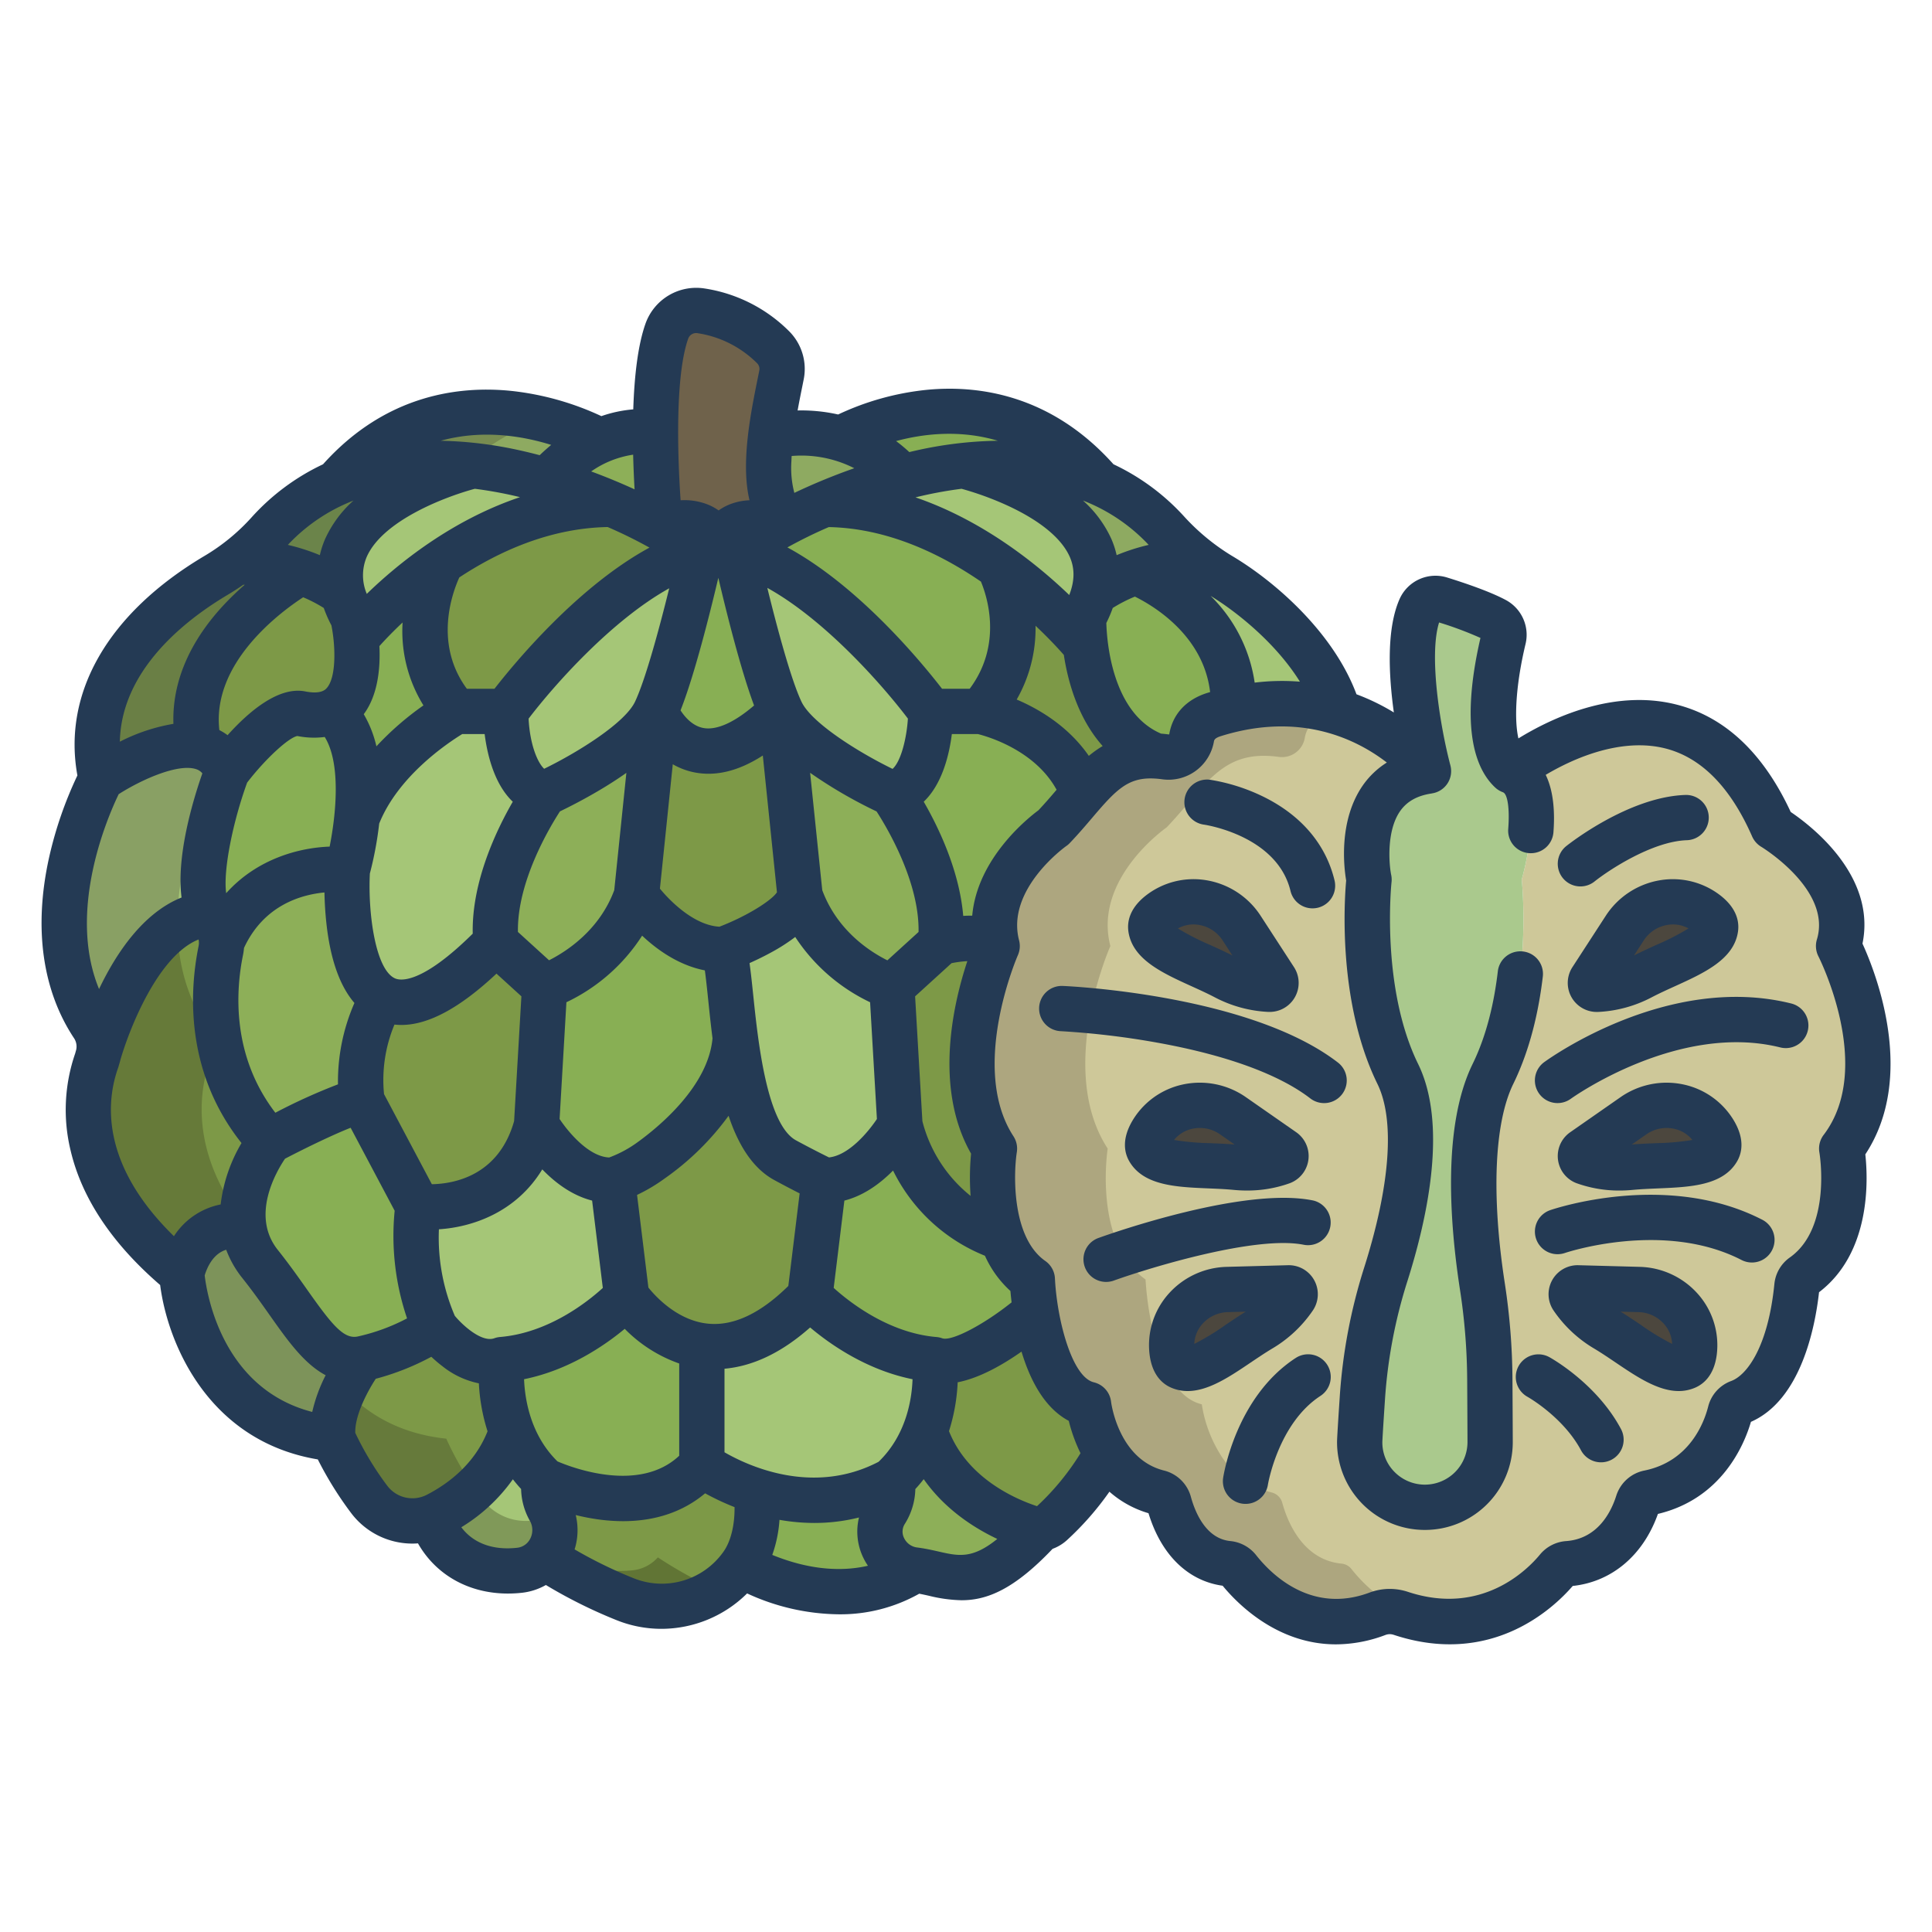 <svg id="Layer_1" height="512" viewBox="0 0 512 512" width="512" xmlns="http://www.w3.org/2000/svg" data-name="Layer 1"><path d="m487.23 250.71s16.91 32.53.84 53.68c0 0 4.33 23.44-10.29 33.76a3.772 3.772 0 0 0 -1.58 2.69c-.61 6.13-3.5 26.43-15.37 30.78a3.777 3.777 0 0 0 -2.33 2.6c-1.3 5.13-6.1 18.24-21.54 21.37a3.818 3.818 0 0 0 -2.9 2.57c-1.48 4.69-6.2 15.35-18.62 16.23a3.819 3.819 0 0 0 -2.69 1.38c-3.82 4.65-18.28 19.51-41.58 11.76a9.242 9.242 0 0 0 -6.14.15c-19.83 7.4-33.27-7.26-36.89-11.89a3.84 3.84 0 0 0 -2.68-1.42c-10.35-1.03-14.35-11.38-15.64-16.09a3.854 3.854 0 0 0 -2.74-2.74 22.512 22.512 0 0 1 -13.88-10.42 35.209 35.209 0 0 1 -4.71-12.96c-8.81-2.12-12.47-15.53-13.95-24.61a82.577 82.577 0 0 1 -.96-8.46 22.63 22.63 0 0 1 -8.08-11.11l-.01-.01c-3.95-10.83-1.94-23.58-1.94-23.58-13.76-21.15.71-53.68.71-53.68-4.65-17.89 14.91-31.44 14.91-31.44 3.02-3.16 5.5-6.24 7.88-8.96 5.32-6.11 10.12-10.46 19.23-9.98.83.04 1.7.13 2.6.25a6.125 6.125 0 0 0 6.9-5.01c.41-2.47 1.94-4.95 5.96-6.21q2.625-.825 5.13-1.39a52.892 52.892 0 0 1 27.88.83 51.648 51.648 0 0 1 23.8 15.54c-21.08 3.11-15.75 28.75-15.75 28.75s-3.26 29.28 7.62 51.51c7.07 14.44 1.55 38.25-3.19 53.17a138.086 138.086 0 0 0 -6.18 32.65c-.39 5.77-.7 10.83-.71 11.69a17.28 17.28 0 0 0 34.56.16c0-2.11-.04-9.75-.08-16.91a167.472 167.472 0 0 0 -1.98-24.5c-2.24-14.52-4.77-40.78 2.81-56.26 10.88-22.23 7.62-51.51 7.62-51.51s7.33-25.04-2.91-28.75c0 0 46.61-37.12 69.46 14.93 0 0 22.85 13.55 17.41 31.44z" fill="#cec899"/><path d="m400.36 204.34c10.24 3.71 2.91 28.75 2.91 28.75s3.26 29.28-7.62 51.51c-7.58 15.48-5.05 41.74-2.81 56.26a167.472 167.472 0 0 1 1.98 24.5c.04 7.16.08 14.8.08 16.91a17.28 17.28 0 0 1 -34.56-.16c.01-.86.32-5.92.71-11.69a138.086 138.086 0 0 1 6.18-32.65c4.74-14.92 10.26-38.73 3.19-53.17-10.88-22.23-7.62-51.51-7.62-51.51s-5.33-25.64 15.75-28.75h.01s-7.99-30.23-2.14-43.23a4.394 4.394 0 0 1 5.34-2.32c3.95 1.23 10.61 3.44 14.46 5.51a4.447 4.447 0 0 1 2.23 4.96c-1.77 7.36-5.85 27.97 1.91 35.08z" fill="#aac98d"/><path d="m354.75 188.79v.01a52.892 52.892 0 0 0 -27.88-.83c.89-26.11-25.91-36.35-25.91-36.35a47.016 47.016 0 0 1 17.3-2.62h.01a51.994 51.994 0 0 0 5.14 3.47c9.77 5.8 26.5 19.56 31.34 36.32z" fill="#a5c677"/><path d="m287.63 171.01a53.773 53.773 0 0 1 -.45-7.4 27.154 27.154 0 0 0 2.64-6.33h.01a44.009 44.009 0 0 1 11.13-5.66s26.8 10.24 25.91 36.35q-2.5.57-5.13 1.39c-4.02 1.26-5.55 3.74-5.96 6.21a6.125 6.125 0 0 1 -6.9 5.01c-.9-.12-1.77-.21-2.6-.25-13.52-5.11-17.49-20.15-18.65-29.32z" fill="#88af54"/><path d="m318.26 149a47.016 47.016 0 0 0 -17.3 2.62 44.009 44.009 0 0 0 -11.13 5.66c6.36-23.9-33.89-33.68-34.77-33.89 12.01-1.39 24.74-.63 36.34 4.52a53.564 53.564 0 0 1 17.84 12.85 67.017 67.017 0 0 0 9.02 8.24z" fill="#8eaa61"/><path d="m306.28 200.33c-9.11-.48-13.91 3.87-19.23 9.98-6.54-17.71-27.23-21.78-27.23-21.78 15.55-17.52 5.26-37.72 4.88-38.45a122.7 122.7 0 0 1 22.93 20.93c1.16 9.17 5.13 24.21 18.65 29.32z" fill="#7d9947"/><path d="m275.73 405.13a5.62 5.62 0 0 1 -2.6-.22c-6.83-2.21-22.7-9.01-28.02-25.58v-.01a42.8 42.8 0 0 0 2.54-19.02c8.84 3.19 26.89-12.75 26.89-12.75 1.48 9.08 5.14 22.49 13.95 24.61a35.209 35.209 0 0 0 4.71 12.96 69.378 69.378 0 0 1 -14.49 18.61 5.646 5.646 0 0 1 -2.98 1.4z" fill="#7d9947"/><path d="m264.7 150.08c-12.12-8.57-28.23-16.48-46.31-16.43a148.785 148.785 0 0 1 20.75-7.21 115.486 115.486 0 0 1 15.91-3.05h.01c.88.21 41.13 9.99 34.77 33.89h-.01a27.154 27.154 0 0 1 -2.64 6.33 53.773 53.773 0 0 0 .45 7.4 122.7 122.7 0 0 0 -22.93-20.93z" fill="#a5c677"/><path d="m287.05 210.31c-2.38 2.72-4.86 5.8-7.88 8.96 0 0-19.56 13.55-14.91 31.44-3.82-3.95-14.99-.94-14.99-.94 1.83-18.77-12.91-39.46-12.91-39.46 10.3-1.79 10.3-21.78 10.3-21.78h13.16s20.69 4.07 27.23 21.78z" fill="#88af54"/><path d="m273.13 404.91a5.62 5.62 0 0 0 2.6.22c-16.95 18.43-23.03 12.24-33.43 10.92-7.32-.92-11.51-9.05-7.64-15.31 2.86-4.63 1.7-8.41 1.7-8.41a33.825 33.825 0 0 0 8.75-13c5.32 16.57 21.19 23.37 28.02 25.58z" fill="#8daf58"/><path d="m273.58 339.09a82.577 82.577 0 0 0 .96 8.46s-18.05 15.94-26.89 12.75c-19.05-1.6-33.03-16.76-33.03-16.76l3.77-30.78c11.52.55 20.1-14.67 20.1-14.67 6.44 24.39 26.37 29.73 27 29.88l.01.01a22.63 22.63 0 0 0 8.08 11.11z" fill="#88af54"/><path d="m291.4 127.91c-11.6-5.15-24.33-5.91-36.34-4.52h-.01a115.486 115.486 0 0 0 -15.91 3.05 35.249 35.249 0 0 0 -16.34-10.21v-.01s39.15-22.38 68.6 11.69z" fill="#88af54"/><path d="m194.88 145.9a31.445 31.445 0 0 0 -4.42-.82c3.59-10.43 15.27-5.24 15.27-5.24s1.13-.66 3.17-1.72c2.19-1.13 5.45-2.73 9.49-4.47 18.08-.05 34.19 7.86 46.31 16.43.38.73 10.67 20.93-4.88 38.45h-13.16s-26.18-36.18-51.78-42.63z" fill="#88af54"/><path d="m263.55 304.39s-2.01 12.75 1.94 23.58c-.63-.15-20.56-5.49-27-29.88l-2.13-36.56 12.91-11.76s11.17-3.01 14.99.94c0 0-14.47 32.53-.71 53.68z" fill="#7d9947"/><path d="m236.36 210.31s14.74 20.69 12.91 39.46l-12.91 11.76s-17.97-5.88-24.35-24.28l-5.03-48.72c5.12 10.82 29.38 21.78 29.38 21.78z" fill="#8daf58"/><path d="m247.65 360.3a42.8 42.8 0 0 1 -2.54 19.02v.01a33.825 33.825 0 0 1 -8.75 13c-13.26 7.24-26.44 5.76-35.99 2.7a56.365 56.365 0 0 1 -14.37-6.86v-31.56c7.81 1.14 17.57-1.5 28.62-13.07 0 0 13.98 15.16 33.03 16.76z" fill="#a5c677"/><path d="m246.66 188.53s0 19.99-10.3 21.78c0 0-24.26-10.96-29.38-21.78-5.04-10.64-11.89-41.66-12.1-42.63 25.6 6.45 51.78 42.63 51.78 42.63z" fill="#a5c677"/><path d="m236.36 261.53 2.13 36.56s-8.58 15.22-20.1 14.67c0 0-4.14-1.95-10.28-5.27-8.26-4.48-11.49-19.14-13.24-32.49-1.38-10.42-1.86-20.03-3.14-23.4 0 0 18.76-6.84 20.28-14.35 6.38 18.4 24.35 24.28 24.35 24.28z" fill="#a5c677"/><path d="m236.36 392.33s1.16 3.78-1.7 8.41c-3.87 6.26.32 14.39 7.64 15.31 0 0-17.24 13.66-45.83-1.16 3.75-5.09 4.8-12.77 3.9-19.86 9.55 3.06 22.73 4.54 35.99-2.7z" fill="#88af54"/><path d="m222.8 116.23a35.249 35.249 0 0 1 16.34 10.21 148.785 148.785 0 0 0 -20.75 7.21c-4.04 1.74-7.3 3.34-9.49 4.47-5.56-3.24-5.78-13.04-4.65-22.47a37.5 37.5 0 0 1 18.55.58z" fill="#8eaa61"/><path d="m218.39 312.76-3.77 30.78c-11.05 11.57-20.81 14.21-28.62 13.07-12.42-1.78-19.93-13.07-19.93-13.07l-3.77-30.78a33.791 33.791 0 0 0 10.28-5.27c10.65-7.72 21.47-19.48 22.28-32.49h.01c1.75 13.35 4.98 28.01 13.24 32.49 6.14 3.32 10.28 5.27 10.28 5.27z" fill="#7d9947"/><path d="m206.98 188.53 5.03 48.72c-1.52 7.51-20.28 14.35-20.28 14.35-12.95.38-23.05-14.35-23.05-14.35l5.03-48.72s9.36 23.66 33.27 0z" fill="#7d9947"/><path d="m204.84 91.98a8.125 8.125 0 0 1 2.27 7.35c-.76 3.91-2.11 10.03-2.86 16.32-1.13 9.43-.91 19.23 4.65 22.47-2.04 1.06-3.17 1.72-3.17 1.72s-11.68-5.19-15.27 5.24c-3.59-10.43-15.5-5.24-15.5-5.24s-1.23-11.98-1.25-25.15c-.01-9.82.65-20.29 3.01-26.95a8.245 8.245 0 0 1 9.05-5.37 34.349 34.349 0 0 1 19.07 9.61z" fill="#6f624b"/><path d="m200.37 395.03c.9 7.09-.15 14.77-3.9 19.86a26.059 26.059 0 0 1 -30.79 8.92 117.588 117.588 0 0 1 -21.35-11.09 10.962 10.962 0 0 0 1.34-12.6 10.707 10.707 0 0 1 -1.34-7.79s26.89 13.16 41.67-4.16a56.365 56.365 0 0 0 14.37 6.86z" fill="#7d9947"/><path d="m194.88 145.9c.21.97 7.06 31.99 12.1 42.63-23.91 23.66-33.27 0-33.27 0 5.04-10.64 11.93-41.61 12.14-42.58.01 0 0-.01 0-.01a32.727 32.727 0 0 1 4.61-.86 31.445 31.445 0 0 1 4.42.82z" fill="#88af54"/><path d="m194.87 275h-.01c-.81 13.01-11.63 24.77-22.28 32.49a33.791 33.791 0 0 1 -10.28 5.27c-11.52.55-20.1-14.67-20.1-14.67l2.13-36.56s17.97-5.88 24.35-24.28c0 0 10.1 14.73 23.05 14.35 1.28 3.37 1.76 12.98 3.14 23.4z" fill="#88af54"/><path d="m185.85 145.94s.01.01 0 .01c-25.56 6.58-51.83 42.58-51.83 42.58h-13.15c-15.84-17.84-3.83-39.58-3.83-39.58 11.76-8.02 27.41-15.35 45.26-15.3a125.271 125.271 0 0 1 12.66 6.19s11.91-5.19 15.5 5.24a32.727 32.727 0 0 0 -4.61.86z" fill="#7d9947"/><path d="m186 356.62v31.55c-14.78 17.32-41.67 4.16-41.67 4.16a33.813 33.813 0 0 1 -8.76-13.01 42.871 42.871 0 0 1 -2.53-19.02c19.05-1.6 33.03-16.76 33.03-16.76s7.51 11.29 19.93 13.07z" fill="#88af54"/><path d="m185.85 145.95c-.21.97-7.1 31.94-12.14 42.58-5.12 10.82-29.38 21.78-29.38 21.78-10.3-1.79-10.31-21.78-10.31-21.78s26.27-36 51.83-42.58z" fill="#a5c677"/><path d="m173.71 114.69c.02 13.17 1.25 25.15 1.25 25.15a125.271 125.271 0 0 0 -12.66-6.19 150.024 150.024 0 0 0 -17.46-6.31 42.527 42.527 0 0 1 14.18-10.52c8.53-3.73 14.69-2.13 14.69-2.13z" fill="#8daf58"/><path d="m173.71 188.53-5.03 48.72c-6.38 18.4-24.35 24.28-24.35 24.28l-12.92-11.76c-1.83-18.77 12.92-39.46 12.92-39.46s24.26-10.96 29.38-21.78z" fill="#8daf58"/><path d="m162.3 312.76 3.77 30.78s-13.98 15.16-33.03 16.76c-8.84 3.19-17.6-8.34-17.6-8.34s-7-12.85-4.69-32.29c0 0 24.9 3.2 31.45-21.58 0 0 8.58 15.22 20.1 14.67z" fill="#a5c677"/><path d="m144.84 127.34a150.024 150.024 0 0 1 17.46 6.31c-17.85-.05-33.5 7.28-45.26 15.3a113.919 113.919 0 0 0 -22.67 20.24 47.854 47.854 0 0 0 -.86-5.58 27.154 27.154 0 0 1 -2.64-6.33h-.01c-6.43-24.16 34.78-33.89 34.78-33.89a117.07 117.07 0 0 1 19.2 3.95z" fill="#a5c677"/><path d="m145.67 400.12a10.962 10.962 0 0 1 -1.34 12.6 10.3 10.3 0 0 1 -6.66 3.42c-10.72 1.18-19.94-3.66-23.4-13.89l-.02-.07a15.211 15.211 0 0 0 1.66-.73c7.17-3.72 15.93-10.46 19.66-22.13a33.813 33.813 0 0 0 8.76 13.01 10.707 10.707 0 0 0 1.34 7.79z" fill="#a5c677"/><path d="m159.02 116.82a42.527 42.527 0 0 0 -14.18 10.52 117.07 117.07 0 0 0 -19.2-3.95c-12.01-1.39-24.73-.63-36.34 4.51 29.45-34.06 69.72-11.08 69.72-11.08z" fill="#8eaa61"/><path d="m144.33 261.53-2.13 36.56c-6.55 24.78-31.45 21.58-31.45 21.58l-14.77-27.84c-2.25-14.45 4.94-26.79 5.37-27.53 5.8 3.35 15.11.85 30.06-14.53z" fill="#7d9947"/><path d="m101.35 264.3c-11.01-6.34-9.29-33.76-9.29-33.76a90.9 90.9 0 0 0 2.49-13.57c6.53-17.72 26.32-28.44 26.32-28.44h13.15s.01 19.99 10.31 21.78c0 0-14.75 20.69-12.92 39.46-14.95 15.38-24.26 17.88-30.06 14.53z" fill="#a5c677"/><path d="m133.04 360.3a42.871 42.871 0 0 0 2.53 19.02c-3.73 11.67-12.49 18.41-19.66 22.13a15.211 15.211 0 0 1 -1.66.73 14.324 14.324 0 0 1 -16.39-4.81 84.608 84.608 0 0 1 -9.6-16.11c-1.24-9.27 7.72-21.19 7.72-21.19a61.987 61.987 0 0 0 19.46-8.11s8.76 11.53 17.6 8.34z" fill="#7d9947"/><path d="m89.3 127.9c11.61-5.14 24.33-5.9 36.34-4.51 0 0-41.21 9.73-34.78 33.89a44.009 44.009 0 0 0 -11.13-5.66 47.712 47.712 0 0 0 -17.25-2.63 58.549 58.549 0 0 0 8.57-7.79 53.385 53.385 0 0 1 18.24-13.29z" fill="#87aa61"/><path d="m117.04 148.95s-12.01 21.74 3.83 39.58c0 0-19.79 10.72-26.32 28.44 1.04-9.72.67-22.17-6.41-28.44 6.66-3.1 6.86-12.99 6.23-19.34a113.919 113.919 0 0 1 22.67-20.24z" fill="#88af54"/><path d="m64.62 325.19c-1.73-11.73 6.86-22.77 6.86-22.77s20.02-10.59 24.5-10.59l14.77 27.84c-2.31 19.44 4.69 32.29 4.69 32.29a61.987 61.987 0 0 1 -19.46 8.11c-10.51 2.12-15.53-10.64-27.06-25.09a20.3 20.3 0 0 1 -4.3-9.79z" fill="#88af54"/><path d="m101.35 264.3c-.43.74-7.62 13.08-5.37 27.53-4.48 0-24.5 10.59-24.5 10.59-16.8-18.15-15.11-39.99-12.97-50.5a10.654 10.654 0 0 0 .22-2.17c9.49-22.39 33.33-19.21 33.33-19.21s-1.72 27.42 9.29 33.76z" fill="#8daf58"/><path d="m88.14 188.53c7.08 6.27 7.45 18.72 6.41 28.44a90.9 90.9 0 0 1 -2.49 13.57s-23.84-3.18-33.33 19.21a9.482 9.482 0 0 0 -2.28-6.23 7.6 7.6 0 0 1 -.93-1.34h-.01c-5.66-10.12 4.66-37.69 4.66-37.69s12.45-16.76 19.56-15.37c3.57.7 6.31.4 8.41-.59z" fill="#88af54"/><path d="m94.37 169.19c.63 6.35.43 16.24-6.23 19.34-2.1.99-4.84 1.29-8.41.59-7.11-1.39-19.56 15.37-19.56 15.37a9.98 9.98 0 0 0 -7.37-6.64c-6.63-27.79 26.93-46.23 26.93-46.23a44.009 44.009 0 0 1 11.13 5.66h.01a27.154 27.154 0 0 0 2.64 6.33 47.854 47.854 0 0 1 .86 5.58z" fill="#7d9947"/><path d="m68.92 334.98c11.53 14.45 16.55 27.21 27.06 25.09 0 0-8.96 11.92-7.72 21.19-37.28-3.94-40.09-43.73-40.09-43.73s3.25-14.87 16.45-12.34a20.3 20.3 0 0 0 4.3 9.79z" fill="#a5c677"/><path d="m62.48 148.99a47.712 47.712 0 0 1 17.25 2.63s-33.56 18.44-26.93 46.23c-10.29-2.33-25.99 8.49-25.99 8.49-6.38-27.73 17.21-46 30.46-53.86a56.984 56.984 0 0 0 5.21-3.49z" fill="#8daf58"/><path d="m58.73 249.75a10.654 10.654 0 0 1 -.22 2.17c-2.14 10.51-3.83 32.35 12.97 50.5 0 0-8.59 11.04-6.86 22.77-13.2-2.53-16.45 12.34-16.45 12.34-29.47-24.34-25.92-47.08-22.49-56.65.01-.01.01-.01.01-.02v-.01a8.35 8.35 0 0 0 .38-1.36c1.99-6.75 11.57-35.87 29.44-37.31h.01a7.6 7.6 0 0 0 .93 1.34 9.482 9.482 0 0 1 2.28 6.23z" fill="#7d9947"/><path d="m60.17 204.49s-10.32 27.57-4.66 37.69c-17.87 1.44-27.45 30.56-29.44 37.31a9.984 9.984 0 0 0 -1.41-7.61c-18.41-27.71 2.15-65.54 2.15-65.54s15.7-10.82 25.99-8.49a9.98 9.98 0 0 1 7.37 6.64z" fill="#a5c677"/><path d="m454.45 300.23c1 1.74 1.4 3.36.7 4.55-2.79 4.77-13.79 3.69-23.04 4.59a27.936 27.936 0 0 1 -12.18-1.42 1.689 1.689 0 0 1 -.38-2.97l13.36-9.31c7.15-4.99 17.24-3.01 21.54 4.56z" fill="#4c473e"/><path d="m452.28 242.06c1.58 1.25 2.56 2.59 2.37 3.96-.79 5.47-11.38 8.6-19.61 12.9a27.909 27.909 0 0 1 -11.82 3.25 1.684 1.684 0 0 1 -1.48-2.6l8.86-13.64c4.74-7.3 14.84-9.26 21.68-3.87z" fill="#4c473e"/><path d="m434.43 341.73c8.72.23 15.65 7.81 14.59 16.44-.24 1.99-.88 3.52-2.16 4.07-5.09 2.18-13.28-5.2-21.25-9.97a27.789 27.789 0 0 1 -8.94-8.36 1.69 1.69 0 0 1 1.46-2.62z" fill="#4c473e"/><path d="m341.49 341.29a1.694 1.694 0 0 1 1.47 2.62 27.789 27.789 0 0 1 -8.94 8.36c-7.97 4.77-16.16 12.15-21.26 9.97-1.27-.55-1.91-2.08-2.16-4.07-1.06-8.63 5.87-16.21 14.6-16.44z" fill="#4c473e"/><path d="m340.08 304.98a1.687 1.687 0 0 1 -.39 2.97 27.863 27.863 0 0 1 -12.17 1.42c-9.26-.9-20.25.18-23.04-4.59-.7-1.19-.3-2.81.69-4.55 4.31-7.57 14.4-9.55 21.55-4.56z" fill="#4c473e"/><path d="m337.88 259.57a1.677 1.677 0 0 1 -1.47 2.6 27.874 27.874 0 0 1 -11.82-3.25c-8.24-4.3-18.83-7.43-19.61-12.9-.2-1.37.78-2.71 2.37-3.96 6.84-5.39 16.94-3.43 21.68 3.87z" fill="#4c473e"/><path d="m167.67 416.14c-8.665.954-16.346-2.029-20.8-8.608a10.82 10.82 0 0 1 -2.539 5.188 117.588 117.588 0 0 0 21.35 11.09 25.772 25.772 0 0 0 24.1-2.546 113.028 113.028 0 0 1 -15.446-8.544 10.3 10.3 0 0 1 -6.665 3.42z" fill="#617535"/><path d="m144.27 402.25-.02-.07a14.324 14.324 0 0 1 -16.39-4.81c-.723-.951-1.4-1.9-2.046-2.827a44.913 44.913 0 0 1 -9.9 6.907 15.211 15.211 0 0 1 -1.66.73l.02.07c3.46 10.23 12.68 15.07 23.4 13.89a10.3 10.3 0 0 0 6.66-3.42 10.82 10.82 0 0 0 2.539-5.188 21.878 21.878 0 0 1 -2.603-5.282z" fill="#809959"/><path d="m123.81 123.2a50.418 50.418 0 0 1 20.562-11.944c-14.4-3.663-36.814-4.472-55.072 16.644 11.022-4.88 23.044-5.808 34.51-4.7z" fill="#788c51"/><path d="m125.814 394.543a83.629 83.629 0 0 1 -7.554-13.283c-12.484-1.319-21.1-6.661-27.041-13.181-1.907 3.991-3.535 8.872-2.959 13.181a84.608 84.608 0 0 0 9.6 16.11 14.324 14.324 0 0 0 16.39 4.81 15.211 15.211 0 0 0 1.66-.73 44.913 44.913 0 0 0 9.904-6.907z" fill="#667a3b"/><path d="m79.73 151.62a45.192 45.192 0 0 1 5.327 2.216c.761-.479 1.5-.936 2.213-1.356 1.021-.607 2.017-1.251 3-1.918 1.547-15.825 24.425-23.988 32.541-26.4.333-.327.667-.652 1-.966-11.466-1.108-23.488-.18-34.51 4.7l-.01.01a53.385 53.385 0 0 0 -18.241 13.294 58.549 58.549 0 0 1 -8.57 7.79 47.712 47.712 0 0 1 17.25 2.63z" fill="#6b844a"/><path d="m91.219 368.079a49.529 49.529 0 0 1 -9.405-15.585c-3.7-4.642-7.615-10.9-12.894-17.514a20.3 20.3 0 0 1 -4.3-9.79c-13.2-2.53-16.45 12.34-16.45 12.34s2.81 39.79 40.09 43.73c-.576-4.309 1.052-9.19 2.959-13.181z" fill="#7d935a"/><path d="m52.8 197.85c-6.63-27.79 26.93-46.23 26.93-46.23a47.712 47.712 0 0 0 -17.25-2.63 56.984 56.984 0 0 1 -5.21 3.49c-13.25 7.86-36.84 26.13-30.46 53.86 0 0 15.7-10.82 25.99-8.49z" fill="#6a7f45"/><path d="m64.62 325.19c-.081-.552-.133-1.1-.171-1.65-14.349-18.728-11.529-34.959-8.769-42.66.01-.01.01-.01.01-.02v-.01a8.35 8.35 0 0 0 .38-1.36 9.984 9.984 0 0 0 -1.41-7.61c-5.6-8.423-7.588-17.781-7.654-26.727-12.439 7.861-19.289 28.747-20.936 34.337a8.35 8.35 0 0 1 -.38 1.36v.01c0 .01 0 .01-.01.02-3.43 9.57-6.98 32.31 22.49 56.65 0 0 3.25-14.87 16.45-12.34z" fill="#667a39"/><path d="m47.006 245.153c-.152-20.486 9.8-38.813 9.8-38.813a41.619 41.619 0 0 1 -1.019-7.3 10.263 10.263 0 0 0 -2.987-1.19c-10.29-2.33-25.99 8.49-25.99 8.49s-20.56 37.83-2.15 65.54a9.984 9.984 0 0 1 1.41 7.61c1.647-5.59 8.497-26.476 20.936-34.337z" fill="#89a064"/><path d="m358.14 415.79a3.84 3.84 0 0 0 -2.68-1.42c-10.35-1.03-14.35-11.38-15.64-16.09a3.854 3.854 0 0 0 -2.74-2.74 22.512 22.512 0 0 1 -13.88-10.42 35.209 35.209 0 0 1 -4.71-12.96c-8.81-2.12-12.47-15.53-13.95-24.61a82.577 82.577 0 0 1 -.96-8.46 22.63 22.63 0 0 1 -8.08-11.11l-.01-.01c-3.95-10.83-1.94-23.58-1.94-23.58-13.76-21.15.71-53.68.71-53.68-4.65-17.89 14.91-31.44 14.91-31.44 3.02-3.16 5.5-6.24 7.88-8.96 5.32-6.11 10.12-10.46 19.23-9.98.83.04 1.7.13 2.6.25a6.125 6.125 0 0 0 6.9-5.01c.41-2.47 1.94-4.95 5.96-6.21.832-.261 1.652-.5 2.466-.721a52.963 52.963 0 0 0 -27.336-.669q-2.5.57-5.13 1.39c-4.02 1.26-5.55 3.74-5.96 6.21a6.125 6.125 0 0 1 -6.9 5.01c-.9-.12-1.77-.21-2.6-.25-9.11-.48-13.91 3.87-19.23 9.98-2.38 2.72-4.86 5.8-7.88 8.96 0 0-19.56 13.55-14.91 31.44 0 0-14.47 32.53-.71 53.68 0 0-2.01 12.75 1.94 23.58l.01.01a22.63 22.63 0 0 0 8.08 11.11 82.577 82.577 0 0 0 .96 8.46c1.48 9.08 5.14 22.49 13.95 24.61a35.209 35.209 0 0 0 4.71 12.96 22.512 22.512 0 0 0 13.88 10.42 3.854 3.854 0 0 1 2.74 2.74c1.29 4.71 5.29 15.06 15.64 16.09a3.84 3.84 0 0 1 2.68 1.42c3.62 4.63 17.06 19.29 36.89 11.89a9.242 9.242 0 0 1 6.14-.15 41.313 41.313 0 0 0 11.743 2.171c-13.148-.585-21.949-10.301-24.773-13.911z" fill="#ada67f"/><g fill="#243a54"><path d="m493.578 250.072c3.683-17.914-13.433-31.115-19.021-34.89-7.3-15.731-17.557-25.324-30.5-28.522-16.742-4.138-33.225 3.829-41.662 9.026-1.22-5.423-.593-14.675 1.892-25.029a10.454 10.454 0 0 0 -5.22-11.641c-4.134-2.222-10.722-4.464-15.518-5.955a10.41 10.41 0 0 0 -12.6 5.59c-3.532 7.86-2.966 20.077-1.565 30.155a58.021 58.021 0 0 0 -9.905-4.817c-5.986-16.11-21.214-29.683-33-36.679a57.576 57.576 0 0 1 -12.831-10.61 59.52 59.52 0 0 0 -18.563-13.664c-16.707-18.659-36.147-21.048-49.62-19.712a72.232 72.232 0 0 0 -23.348 6.519 44.529 44.529 0 0 0 -10.742-1.067c.4-2.214.817-4.271 1.17-6.018.165-.817.319-1.576.454-2.268a14.114 14.114 0 0 0 -3.937-12.77 40.238 40.238 0 0 0 -22.389-11.279 14.27 14.27 0 0 0 -15.6 9.3c-2.092 5.906-2.979 14.3-3.251 22.746a34.161 34.161 0 0 0 -8.45 1.792 75.51 75.51 0 0 0 -23.528-6.648c-13.74-1.485-33.5.734-50.237 19.408a59.644 59.644 0 0 0 -19.007 14.145 53.406 53.406 0 0 1 -12.4 10.136c-25.51 15.141-37.678 36.241-33.688 58.186a103.141 103.141 0 0 0 -7.544 21.926c-4.068 18.533-1.755 35.052 6.695 47.768a4 4 0 0 1 .537 2.973c-.112.4-.2.714-.264.969a45.74 45.74 0 0 0 -1.193 25.889c2.994 12.577 10.964 24.516 23.7 35.514 1.985 15.46 12.7 41.348 41.781 46.217a93.758 93.758 0 0 0 8.851 14.238 20.319 20.319 0 0 0 16.213 8.067c.493 0 .987-.024 1.481-.06 4.753 8.374 13.491 13.3 23.833 13.3a34.218 34.218 0 0 0 3.723-.206 16.517 16.517 0 0 0 6.341-2.057 130.273 130.273 0 0 0 18.793 9.339 31.873 31.873 0 0 0 11.823 2.273 32.282 32.282 0 0 0 22.708-9.383 59.163 59.163 0 0 0 24.162 5.533 42.588 42.588 0 0 0 21.455-5.457c.853.166 1.708.352 2.59.551a39.053 39.053 0 0 0 8.631 1.181c6.848 0 13.979-2.953 24.119-13.622a11.6 11.6 0 0 0 3.8-2.3 78.4 78.4 0 0 0 11.263-12.842 27.213 27.213 0 0 0 10.354 5.7c3.356 11.011 10.444 17.946 19.65 19.218 3.987 4.851 14.541 15.537 30.021 15.535a37.228 37.228 0 0 0 13.091-2.474 3.233 3.233 0 0 1 2.148-.073c25.8 8.575 42.266-6.854 47.516-12.93 10.372-1.1 18.695-8.142 22.575-19.089 17.032-4.055 22.927-18.5 24.651-24.4 13.278-5.825 17.015-25.128 18.049-34.352 13.673-10.409 13.027-29.533 12.267-36.533 13.587-20.619 2.825-48.013-.754-55.847zm-149.085-69.419a59.559 59.559 0 0 0 -11.992.249 40.331 40.331 0 0 0 -11.682-22.986c6.681 4.053 17.217 12.368 23.674 22.737zm-23.8 2.755c-.25.076-.5.145-.749.224-5.614 1.759-9.194 5.648-10.077 10.943a.175.175 0 0 1 -.165.059c-.689-.1-1.356-.163-2.013-.218-12.914-5.532-14.352-24.207-14.5-29.322a33.363 33.363 0 0 0 1.7-3.976 38.015 38.015 0 0 1 5.874-3.01c5.023 2.481 18.186 10.355 19.929 25.3zm-16.283-39.008a53.93 53.93 0 0 0 -8.489 2.725 23.615 23.615 0 0 0 -1.418-4.34 30.738 30.738 0 0 0 -7.5-10.136 47.273 47.273 0 0 1 17.407 11.751zm-83.473 196.905 2.832-23.137c4.44-1.128 8.814-3.828 12.9-7.963a46.457 46.457 0 0 0 24.35 22.582 28.189 28.189 0 0 0 6.754 9.339c.075.883.176 1.9.308 3.013-7.343 5.884-15.9 10.41-18.391 9.516a6 6 0 0 0 -1.533-.332c-12.681-1.068-23.093-9.286-27.22-13.018zm-120.392-170.081c1.283-1.431 3.361-3.643 6.146-6.261a37.361 37.361 0 0 0 5.526 21.975 78.36 78.36 0 0 0 -12.464 10.848 30.113 30.113 0 0 0 -3.353-8.514c3.8-5.124 4.42-12.334 4.145-18.048zm-2.528 60.276a94.581 94.581 0 0 0 2.472-13.238c5.013-12.525 17.955-21.241 22.013-23.731h5.934c.692 5.474 2.547 13.261 7.455 17.932-4.306 7.45-10.919 21.212-10.611 34.966-13.553 13.391-19.154 12.491-20.585 11.856-5.227-2.307-7.207-17.407-6.678-27.785zm6.521 40.023a16.6 16.6 0 0 0 1.821.1c7.177 0 15.511-4.5 25.214-13.6l6.6 6.011-1.93 33.075c-4.136 14.6-16.088 16.618-21.8 16.719l-12.669-23.874a38.088 38.088 0 0 1 2.764-18.428zm32.721-24.547c-.246-13.29 8.381-27.7 11.132-31.95 2.319-1.116 6.888-3.41 11.835-6.429 2.093-1.277 4.008-2.536 5.769-3.78l-3.213 31.088c-3.93 10.605-12.641 16.235-17.277 18.578zm-20.943 78.8c8.842-.577 20.439-4.461 27.393-15.88 4.172 4.316 8.656 7.116 13.21 8.272l2.834 23.149c-4.1 3.738-14.449 11.93-27.22 13a5.985 5.985 0 0 0 -1.532.333c-3.29 1.189-8.336-3.354-10.472-5.943a52.491 52.491 0 0 1 -4.213-22.931zm31.984-29.231 1.805-30.94a48.606 48.606 0 0 0 20.065-17.644c.394.37.8.742 1.222 1.114 4.954 4.343 10.2 7.078 15.4 8.085.31 2.229.61 5.12.889 7.806.335 3.223.693 6.669 1.143 10.19-1.125 12.668-14.15 23.4-19.762 27.471a31.045 31.045 0 0 1 -7.619 4.117c-5.367-.221-10.714-6.563-13.143-10.199zm27.8 15.8a72.082 72.082 0 0 0 16.98-16.653c2.523 7.551 6.286 13.884 12.171 17.07 2.639 1.429 4.907 2.605 6.663 3.5l-3 24.527c-7.3 7.2-14.371 10.586-21.026 10.015-8.123-.676-14.022-7.059-16.055-9.581l-3.006-24.558a45.307 45.307 0 0 0 7.273-4.32zm34.864-10.136c-7.791-4.218-10.1-26.508-11.349-38.482-.36-3.466-.657-6.237-.982-8.494 1.648-.738 3.571-1.658 5.53-2.721a49.335 49.335 0 0 0 6.581-4.2 48.708 48.708 0 0 0 19.84 17.294l1.805 30.939c-2.366 3.539-7.5 9.649-12.7 10.181-1.637-.804-4.758-2.369-8.725-4.517zm46.38 3.522a66.882 66.882 0 0 0 -.126 11.194 37.054 37.054 0 0 1 -12.775-19.8l-1.93-33.083 9.655-8.789a29.328 29.328 0 0 1 4.188-.542c-3.632 10.911-9.006 33.48.988 51.02zm-22.181-51.231c-4.629-2.31-13.293-7.882-17.256-18.595l-3.216-31.105a122.988 122.988 0 0 0 17.609 10.239c2.758 4.261 11.371 18.66 11.126 31.94zm22.487-11.837c-.809-.011-1.61.009-2.386.059-1.024-12.112-6.653-23.661-10.467-30.26 4.908-4.671 6.763-12.458 7.454-17.932h6.885c2.636.658 15.129 4.277 20.871 14.767-1.51 1.774-3.072 3.594-4.805 5.43-2.959 2.198-16.229 12.845-17.552 27.94zm11.784-57.28a37.879 37.879 0 0 0 4.994-19.549c3.609 3.4 6.181 6.216 7.5 7.728 1.1 7.211 3.8 16.856 10.286 24.144a28.885 28.885 0 0 0 -3.667 2.607c-5.432-7.853-13.196-12.413-19.113-14.926zm14.079-37.783c1.351 3.081 1.289 6.407-.154 10.088-8.621-8.277-22.935-19.788-40.745-25.879a107.517 107.517 0 0 1 12.209-2.276 81.68 81.68 0 0 1 12.162 4.44c8.654 3.994 14.369 8.706 16.528 13.627zm-19.081-30.8a105.619 105.619 0 0 0 -22.048 2.675c-.474.106-.937.222-1.406.333a42.73 42.73 0 0 0 -3.51-2.92c7.152-1.924 16.839-3.096 26.964-.088zm-54.7 5.4q.024-.672.065-1.358a30.933 30.933 0 0 1 16.6 3.242 161.416 161.416 0 0 0 -15.887 6.536 26.044 26.044 0 0 1 -.777-8.42zm-.977 22.823a121.173 121.173 0 0 1 10.885-5.341c15.435.3 29.431 6.983 40.318 14.449 1.648 3.955 5.788 16.659-2.983 28.405h-7.321c-5.478-7.086-22.07-27.221-40.99-37.468.036-.018.063-.03.092-.047zm31.845 45.412c-.312 5.082-1.8 11.316-4.061 13.33-9.155-4.461-21.494-12.212-24.138-17.8-2.77-5.85-6.442-19.511-9.053-30.164 15.277 8.449 30.475 25.69 37.252 34.634zm-58.219-100.695a2.235 2.235 0 0 1 2.487-1.44 28.307 28.307 0 0 1 15.749 7.94 2.144 2.144 0 0 1 .607 1.935c-.131.671-.281 1.407-.441 2.2-1.841 9.105-4.521 22.384-2.155 32.2a15.866 15.866 0 0 0 -5.658 1.261 14.153 14.153 0 0 0 -2.526 1.43 14.28 14.28 0 0 0 -2.456-1.391 16.859 16.859 0 0 0 -7.62-1.3c-.861-12.456-1.413-33.164 2.013-42.835zm17.458 97.221c-5.3 4.551-10.029 6.656-13.531 5.948-2.843-.572-4.838-2.923-5.957-4.653 3.734-9.429 7.913-26.218 10.015-35.134 2.002 8.544 5.882 24.241 9.473 33.839zm-16.052 17.681c5.788 1.218 11.938-.271 18.367-4.423l3.746 36.249c-1.422 2.167-7.816 6.258-15.238 9.12-6.46-.348-12.7-6.343-15.774-10.085l3.407-32.966a18.776 18.776 0 0 0 5.492 2.105zm-6.436-48.735c-2.622 10.627-6.3 24.219-9.064 30.06-2.639 5.575-14.935 13.306-24.082 17.77-1.824-1.71-3.779-6.557-4.123-13.284 6.794-8.914 21.989-26.061 37.269-34.546zm-5.423-10.888c.066.038.136.066.2.1-18.933 10.268-35.591 30.357-41.084 37.413h-7.325c-8.806-11.945-3.845-25.433-2-29.5 10.525-6.943 24.091-13.078 39.322-13.36a120.9 120.9 0 0 1 10.887 5.347zm-4.137-24.525c.081 3.322.22 6.438.377 9.187-3.213-1.474-7.1-3.125-11.5-4.744a25.958 25.958 0 0 1 11.123-4.443zm-21.715-2.589q-1.518 1.254-3.056 2.726c-1.625-.427-3.274-.838-4.962-1.212a106 106 0 0 0 -21.258-2.619c11.164-3.071 21.866-1.212 29.276 1.105zm-48.906 29.71c4.273-9.774 21.143-16.071 28.669-18.08a107.051 107.051 0 0 1 11.973 2.216c-18.229 6.116-32.484 17.752-40.609 25.632a12.556 12.556 0 0 1 -.033-9.768zm-7.6 139.747a153.78 153.78 0 0 0 -16.6 7.524c-11.676-15.2-10.479-32.446-8.575-41.769a16.555 16.555 0 0 0 .27-1.906c5.249-11.341 15.179-14.124 21.321-14.7a90.068 90.068 0 0 0 .725 9.942c1.149 8.646 3.569 15.115 7.216 19.347a51.841 51.841 0 0 0 -4.359 21.562zm-29.629-50.662c-.844-6.073 1.775-18.89 5.553-29.3 4.668-6.092 10.926-11.917 13.308-12.35a22.344 22.344 0 0 0 7.253.259c4.4 7.065 2.957 20.785 1.3 29.051-8.132.291-19.247 3.24-27.414 12.34zm33.725-104.039a30.689 30.689 0 0 0 -7.48 10.122 23.535 23.535 0 0 0 -1.421 4.34 53.863 53.863 0 0 0 -8.483-2.724 47.264 47.264 0 0 1 17.384-11.738zm-13.324 25.624a37.9 37.9 0 0 1 5.462 2.836 33.74 33.74 0 0 0 2.024 4.607c1.087 5.393 1.381 13.925-1.353 16.749-1 1.032-2.883 1.286-5.595.755-7.119-1.4-15.068 5.467-20.569 11.6a15.22 15.22 0 0 0 -2.178-1.353c-2.021-17.649 15.767-30.987 22.209-35.194zm-20.014-.646q2.128-1.265 4.149-2.679c.123 0 .251 0 .385.008a73.109 73.109 0 0 0 -5.467 5.248c-9.245 9.884-13.804 20.684-13.435 31.611a48.952 48.952 0 0 0 -14.2 4.731c.389-19.105 17.462-32.327 28.568-38.919zm-28.875 52.826c6.068-3.877 15.655-8.141 20.432-6.659a3.459 3.459 0 0 1 1.741 1.141c-2.593 7.425-6.914 21.963-5.51 32.9-10.183 4.074-17.309 14.708-21.866 24.256-8.575-20.796 2.393-45.835 5.203-51.638zm14.639 117.141c-19.692-19.23-17.886-36.015-14.756-44.706.06-.168.1-.341.15-.51.019-.071.041-.151.061-.224.128-.418.256-.835.35-1.258 2.529-8.7 10.126-27.724 20.733-31.934a4.386 4.386 0 0 1 0 1.746c-2.361 11.561-3.794 33.119 11.372 52.2a41.48 41.48 0 0 0 -5.525 16.271 19.159 19.159 0 0 0 -12.385 8.415zm36.654 46.574c-23.788-6.149-27.9-31.064-28.5-36.18.529-1.784 2.081-5.719 5.7-6.8a27.16 27.16 0 0 0 4.286 7.513c2.759 3.462 5.1 6.784 7.371 10 4.582 6.492 9.007 12.734 14.7 15.737a41.583 41.583 0 0 0 -3.557 9.73zm-1.34-32.388c-2.257-3.2-4.814-6.821-7.791-10.556-7.236-9.079-.4-20.742 1.916-24.164 6.127-3.195 13.15-6.537 17.391-8.2l11.668 21.988a68.017 68.017 0 0 0 3.286 28.526 52.209 52.209 0 0 1 -13.089 4.8c-3.687.748-6.753-3.003-13.381-12.394zm31.743 54.325a8.348 8.348 0 0 1 -10.514-2.369 81.446 81.446 0 0 1 -8.48-14.011c-.163-4.278 2.829-10.376 5.425-14.346a67.417 67.417 0 0 0 14.727-5.829 35.494 35.494 0 0 0 3.007 2.553 22.647 22.647 0 0 0 9.592 4.483 49.633 49.633 0 0 0 2.3 12.708c-3.469 8.774-10.55 13.96-16.057 16.811zm27.362 11.662a4.391 4.391 0 0 1 -3.5 2.4c-6.455.714-11.609-1.246-14.756-5.442a46 46 0 0 0 13.661-12.713c.682.87 1.4 1.732 2.182 2.573a17.867 17.867 0 0 0 2.317 8.417 4.983 4.983 0 0 1 .096 4.765zm-1.629-42.273c11.807-2.386 21.282-8.872 26.68-13.352a37.641 37.641 0 0 0 14.438 9.185v24.447c-10.591 9.956-28.357 3.172-32.26 1.5-7.131-6.986-8.64-16.348-8.858-21.78zm52.757 45.835a19.989 19.989 0 0 1 -23.736 6.9 119.033 119.033 0 0 1 -15.629-7.636 16.965 16.965 0 0 0 .3-9.1 57.132 57.132 0 0 0 6.266 1.194 48.143 48.143 0 0 0 6.293.425c8.56 0 15.93-2.5 21.732-7.379a66.445 66.445 0 0 0 7.8 3.658c.058 4.823-1.021 9.206-3.026 11.938zm13.021.725a34.593 34.593 0 0 0 1.912-9.293 53.516 53.516 0 0 0 9.255.827 48.44 48.44 0 0 0 11.813-1.449 15.884 15.884 0 0 0 1.129 10.633 16.6 16.6 0 0 0 1.244 2.156c-5.793 1.348-14.378 1.601-25.353-2.874zm-12.66-27.197v-22.14c7.659-.685 15.258-4.347 22.692-10.937 5.319 4.487 15 11.273 27.142 13.719-.192 5.44-1.7 14.826-9 21.882-17.361 9.058-34.518 1.125-40.834-2.524zm56.846 26.33c-1.714-.388-3.656-.827-5.793-1.1a4.432 4.432 0 0 1 -3.458-2.493 3.79 3.79 0 0 1 .166-3.714 18.124 18.124 0 0 0 2.814-9.281c.8-.854 1.525-1.731 2.218-2.616 5.6 7.974 13.317 12.918 19.5 15.841-6.621 5.353-10.246 4.541-15.447 3.364zm25.974-12.047c-5.6-1.838-18.334-7.306-23.327-19.885a49.737 49.737 0 0 0 2.3-12.945c5.861-1.137 12.04-4.7 16.918-8.129 2.234 7.436 6.037 14.915 12.522 18.346a43.042 43.042 0 0 0 3.113 8.578 67.179 67.179 0 0 1 -11.526 14.035zm208.471-98.4a6 6 0 0 0 -1.124 4.72c.036.2 3.319 19.889-7.849 27.778a9.755 9.755 0 0 0 -4.087 7c-1.64 16.5-7.2 24.174-11.464 25.737a9.74 9.74 0 0 0 -6.079 6.758c-1.093 4.292-4.928 14.536-16.917 16.967a9.823 9.823 0 0 0 -7.435 6.645c-1.34 4.243-4.851 11.45-13.318 12.049a9.874 9.874 0 0 0 -6.9 3.556c-3.265 3.966-15.44 16.394-35.062 9.876a15.284 15.284 0 0 0 -10.132.218c-15.537 5.806-26.2-5.038-30.069-9.968a9.9 9.9 0 0 0 -6.808-3.691c-6.471-.642-9.323-7.607-10.446-11.7a9.843 9.843 0 0 0 -7.086-6.981c-12-2.967-14-17.655-14.072-18.253a6 6 0 0 0 -4.554-5.134c-5.929-1.428-9.8-16.9-10.318-27.521a6 6 0 0 0 -2.558-4.638c-8.878-6.2-8.453-22.932-7.542-28.844a6 6 0 0 0 -.9-4.209c-11.792-18.119 1.041-47.674 1.169-47.963a6 6 0 0 0 .325-3.951c-3.53-13.558 12.37-24.9 12.517-25a5.93 5.93 0 0 0 .919-.785c2.258-2.36 4.241-4.691 5.991-6.747 5.971-7.016 9.121-10.381 15.417-10.381a22.8 22.8 0 0 1 3.139.237 12.208 12.208 0 0 0 13.644-9.96c.067-.4.159-.954 1.833-1.478 21.179-6.636 36.154.938 44 6.991a22.033 22.033 0 0 0 -6.321 6c-6.485 9.277-5.08 21.55-4.458 25.268-.485 5.383-2.26 32.356 8.282 53.89 4.674 9.549 3.424 26.851-3.519 48.718a144.1 144.1 0 0 0 -6.454 34.073c-.71 10.731-.718 11.638-.722 12.026a23.248 23.248 0 0 0 23.277 23.393 23.258 23.258 0 0 0 23.29-23.179c0-2.115-.042-9.769-.084-16.948a174.092 174.092 0 0 0 -2.048-25.373c-3.578-23.241-2.75-42.454 2.271-52.711 4.5-9.2 6.757-19.388 7.825-28.463a5.977 5.977 0 0 0 -5.945-6.663h-.038a6 6 0 0 0 -5.946 5.333c-.933 7.936-2.866 16.74-6.674 24.517-7.9 16.135-6.183 41.433-3.354 59.813a161.816 161.816 0 0 1 1.909 23.618c.042 7.147.084 14.77.084 16.876a11.294 11.294 0 0 1 -19.307 7.843 11.076 11.076 0 0 1 -3.256-7.939c.006-.333.085-2.107.7-11.354a132.129 132.129 0 0 1 5.918-31.233c5.577-17.562 10.6-41.814 2.86-57.625-9.959-20.343-7.073-47.932-7.043-48.2a6 6 0 0 0 -.089-1.886c-.563-2.707-1.336-11.624 2.365-16.92 1.806-2.584 4.549-4.113 8.383-4.677v-.013a5.959 5.959 0 0 0 4.932-7.453c-2.719-10.323-5.74-29.061-2.988-37.852a95.091 95.091 0 0 1 10.963 4.1c-5.668 24.56-1 35.147 3.972 39.705a5.949 5.949 0 0 0 2.014 1.2v.013c1.185.43 1.795 4.29 1.371 9.7a5.975 5.975 0 0 0 5.961 6.43h.053a5.993 5.993 0 0 0 5.969-5.548c.4-5.226.072-10.851-2.05-15.217a67.067 67.067 0 0 1 6.513-3.406c6.391-2.9 15.923-5.883 25.044-3.63 9.593 2.37 17.382 10.232 23.149 23.368a6.045 6.045 0 0 0 2.422 2.741c.187.113 18.738 11.412 14.743 24.547a6.03 6.03 0 0 0 .413 4.506c.141.296 14.928 29.463 1.379 47.288z"/><path d="m315.733 261.346c2.057.934 4.184 1.9 6.081 2.891a33.939 33.939 0 0 0 14.369 3.934h.289a7.689 7.689 0 0 0 6.444-11.878l-8.856-13.633a21.3 21.3 0 0 0 -14.365-9.389 20.566 20.566 0 0 0 -16.063 4.082c-4.423 3.485-4.937 7.1-4.591 9.52 1.059 7.366 9.005 10.979 16.692 14.473zm2-16.236a9.279 9.279 0 0 1 6.267 4.09l2.6 4.009c-1.949-.987-3.954-1.9-5.9-2.783a66.5 66.5 0 0 1 -8.544-4.375 8.5 8.5 0 0 1 5.582-.941z"/><path d="m330.148 290.744a21.35 21.35 0 0 0 -16.875-3.3 20.533 20.533 0 0 0 -13.316 9.812c-2.783 4.893-1.894 8.437-.657 10.549 3.757 6.419 12.481 6.781 20.917 7.131 2.259.094 4.594.192 6.726.4 1.218.117 2.386.169 3.5.169a33.243 33.243 0 0 0 11.3-1.919 7.687 7.687 0 0 0 1.765-13.534zm-9.432 12.208a66.648 66.648 0 0 1 -9.589-.849 8.465 8.465 0 0 1 4.8-2.95 9.307 9.307 0 0 1 7.366 1.437l3.907 2.722c-2.171-.181-4.359-.272-6.484-.36z"/><path d="m337.1 357.414a33.8 33.8 0 0 0 10.858-10.188 7.69 7.69 0 0 0 -6.627-11.932l-16.3.437a21.323 21.323 0 0 0 -15.551 7.379 20.451 20.451 0 0 0 -4.838 15.788c.685 5.58 3.508 7.9 5.756 8.858a10.931 10.931 0 0 0 4.351.884c5.511 0 11.182-3.83 16.7-7.557 1.882-1.264 3.818-2.57 5.651-3.669zm-12.357-6.276a65.5 65.5 0 0 1 -8.243 5.013 8.384 8.384 0 0 1 2.079-5.21 9.289 9.289 0 0 1 6.779-3.213l4.787-.129c-1.84 1.134-3.645 2.354-5.4 3.539z"/><path d="m439.933 233.271a21.3 21.3 0 0 0 -14.366 9.389l-8.855 13.64a7.689 7.689 0 0 0 6.444 11.879h.29a33.946 33.946 0 0 0 14.368-3.934c1.9-.99 4.023-1.957 6.08-2.891 7.687-3.494 15.636-7.107 16.692-14.472.347-2.42-.168-6.036-4.592-9.522a20.562 20.562 0 0 0 -16.061-4.089zm7.541 12.775a66.58 66.58 0 0 1 -8.545 4.375c-1.947.885-3.952 1.8-5.9 2.783l2.6-4.009a9.274 9.274 0 0 1 6.257-4.085 9.106 9.106 0 0 1 1.481-.123 8.372 8.372 0 0 1 4.107 1.059z"/><path d="m417.888 313.589a33.237 33.237 0 0 0 11.293 1.918c1.116 0 2.286-.052 3.5-.169 2.132-.205 4.467-.3 6.726-.4 8.436-.35 17.16-.712 20.918-7.131 1.236-2.111 2.126-5.656-.658-10.549a20.533 20.533 0 0 0 -13.316-9.812 21.349 21.349 0 0 0 -16.875 3.3l-13.357 9.309a7.687 7.687 0 0 0 1.766 13.536zm18.451-13a9.324 9.324 0 0 1 7.367-1.437 8.469 8.469 0 0 1 4.794 2.95 66.635 66.635 0 0 1 -9.589.849c-2.124.088-4.312.179-6.478.36z"/><path d="m434.59 335.731-16.3-.437a7.69 7.69 0 0 0 -6.625 11.935 33.816 33.816 0 0 0 10.856 10.185c1.836 1.1 3.771 2.405 5.642 3.669 5.522 3.728 11.193 7.558 16.7 7.557a10.939 10.939 0 0 0 4.352-.884c2.247-.961 5.071-3.278 5.756-8.858a20.449 20.449 0 0 0 -4.839-15.787 21.32 21.32 0 0 0 -15.542-7.38zm.292 15.407c-1.754-1.185-3.56-2.4-5.4-3.539l4.786.129a9.293 9.293 0 0 1 6.78 3.213 8.383 8.383 0 0 1 2.078 5.211 65.634 65.634 0 0 1 -8.244-5.014z"/><path d="m347.229 291.08a6 6 0 1 0 7.321-9.508c-23.3-17.94-70.836-20.2-72.848-20.284a6 6 0 1 0 -.52 11.988 214.741 214.741 0 0 1 25.643 3.062c18.168 3.281 32.14 8.379 40.404 14.742z"/><path d="m347.815 318.105c-18.1-3.606-52.815 8.571-56.714 9.972a6 6 0 1 0 4.056 11.294c9.73-3.491 37.733-12.01 50.313-9.5a6 6 0 0 0 2.345-11.77z"/><path d="m343.364 359.884c-15.8 10.3-19.086 30.892-19.218 31.764a6 6 0 1 0 11.865 1.8c.024-.16 2.74-16.228 13.907-23.509a6 6 0 1 0 -6.554-10.052z"/><path d="m319.087 218.541c.193.027 19.363 2.835 22.914 17.588a6 6 0 0 0 11.667-2.809c-2.309-9.59-8.839-17.266-18.885-22.2a50.138 50.138 0 0 0 -14.118-4.476 6 6 0 0 0 -1.578 11.9z"/><path d="m418.827 234.912a5.978 5.978 0 0 0 3.742-1.312c3.667-2.93 15.2-10.606 24.432-10.934a6 6 0 1 0 -.426-11.992c-15.041.535-30.832 13.019-31.5 13.551a6 6 0 0 0 3.749 10.687z"/><path d="m474.7 265.936c-32.59-8.118-64.147 14.575-65.475 15.545a6 6 0 0 0 7.074 9.695c.281-.2 28.419-20.346 55.5-13.595a6 6 0 0 0 2.9-11.645z"/><path d="m467.019 323.243c-25.14-12.948-54.944-2.972-56.2-2.541a6 6 0 0 0 3.894 11.352c.26-.089 26.171-8.774 46.812 1.857a6 6 0 0 0 5.5-10.668z"/><path d="m410.577 359.649a6 6 0 0 0 -5.784 10.514c.094.052 9.452 5.327 14.182 14.165a6 6 0 1 0 10.58-5.662c-6.449-12.051-18.47-18.738-18.978-19.017z"/></g></svg>